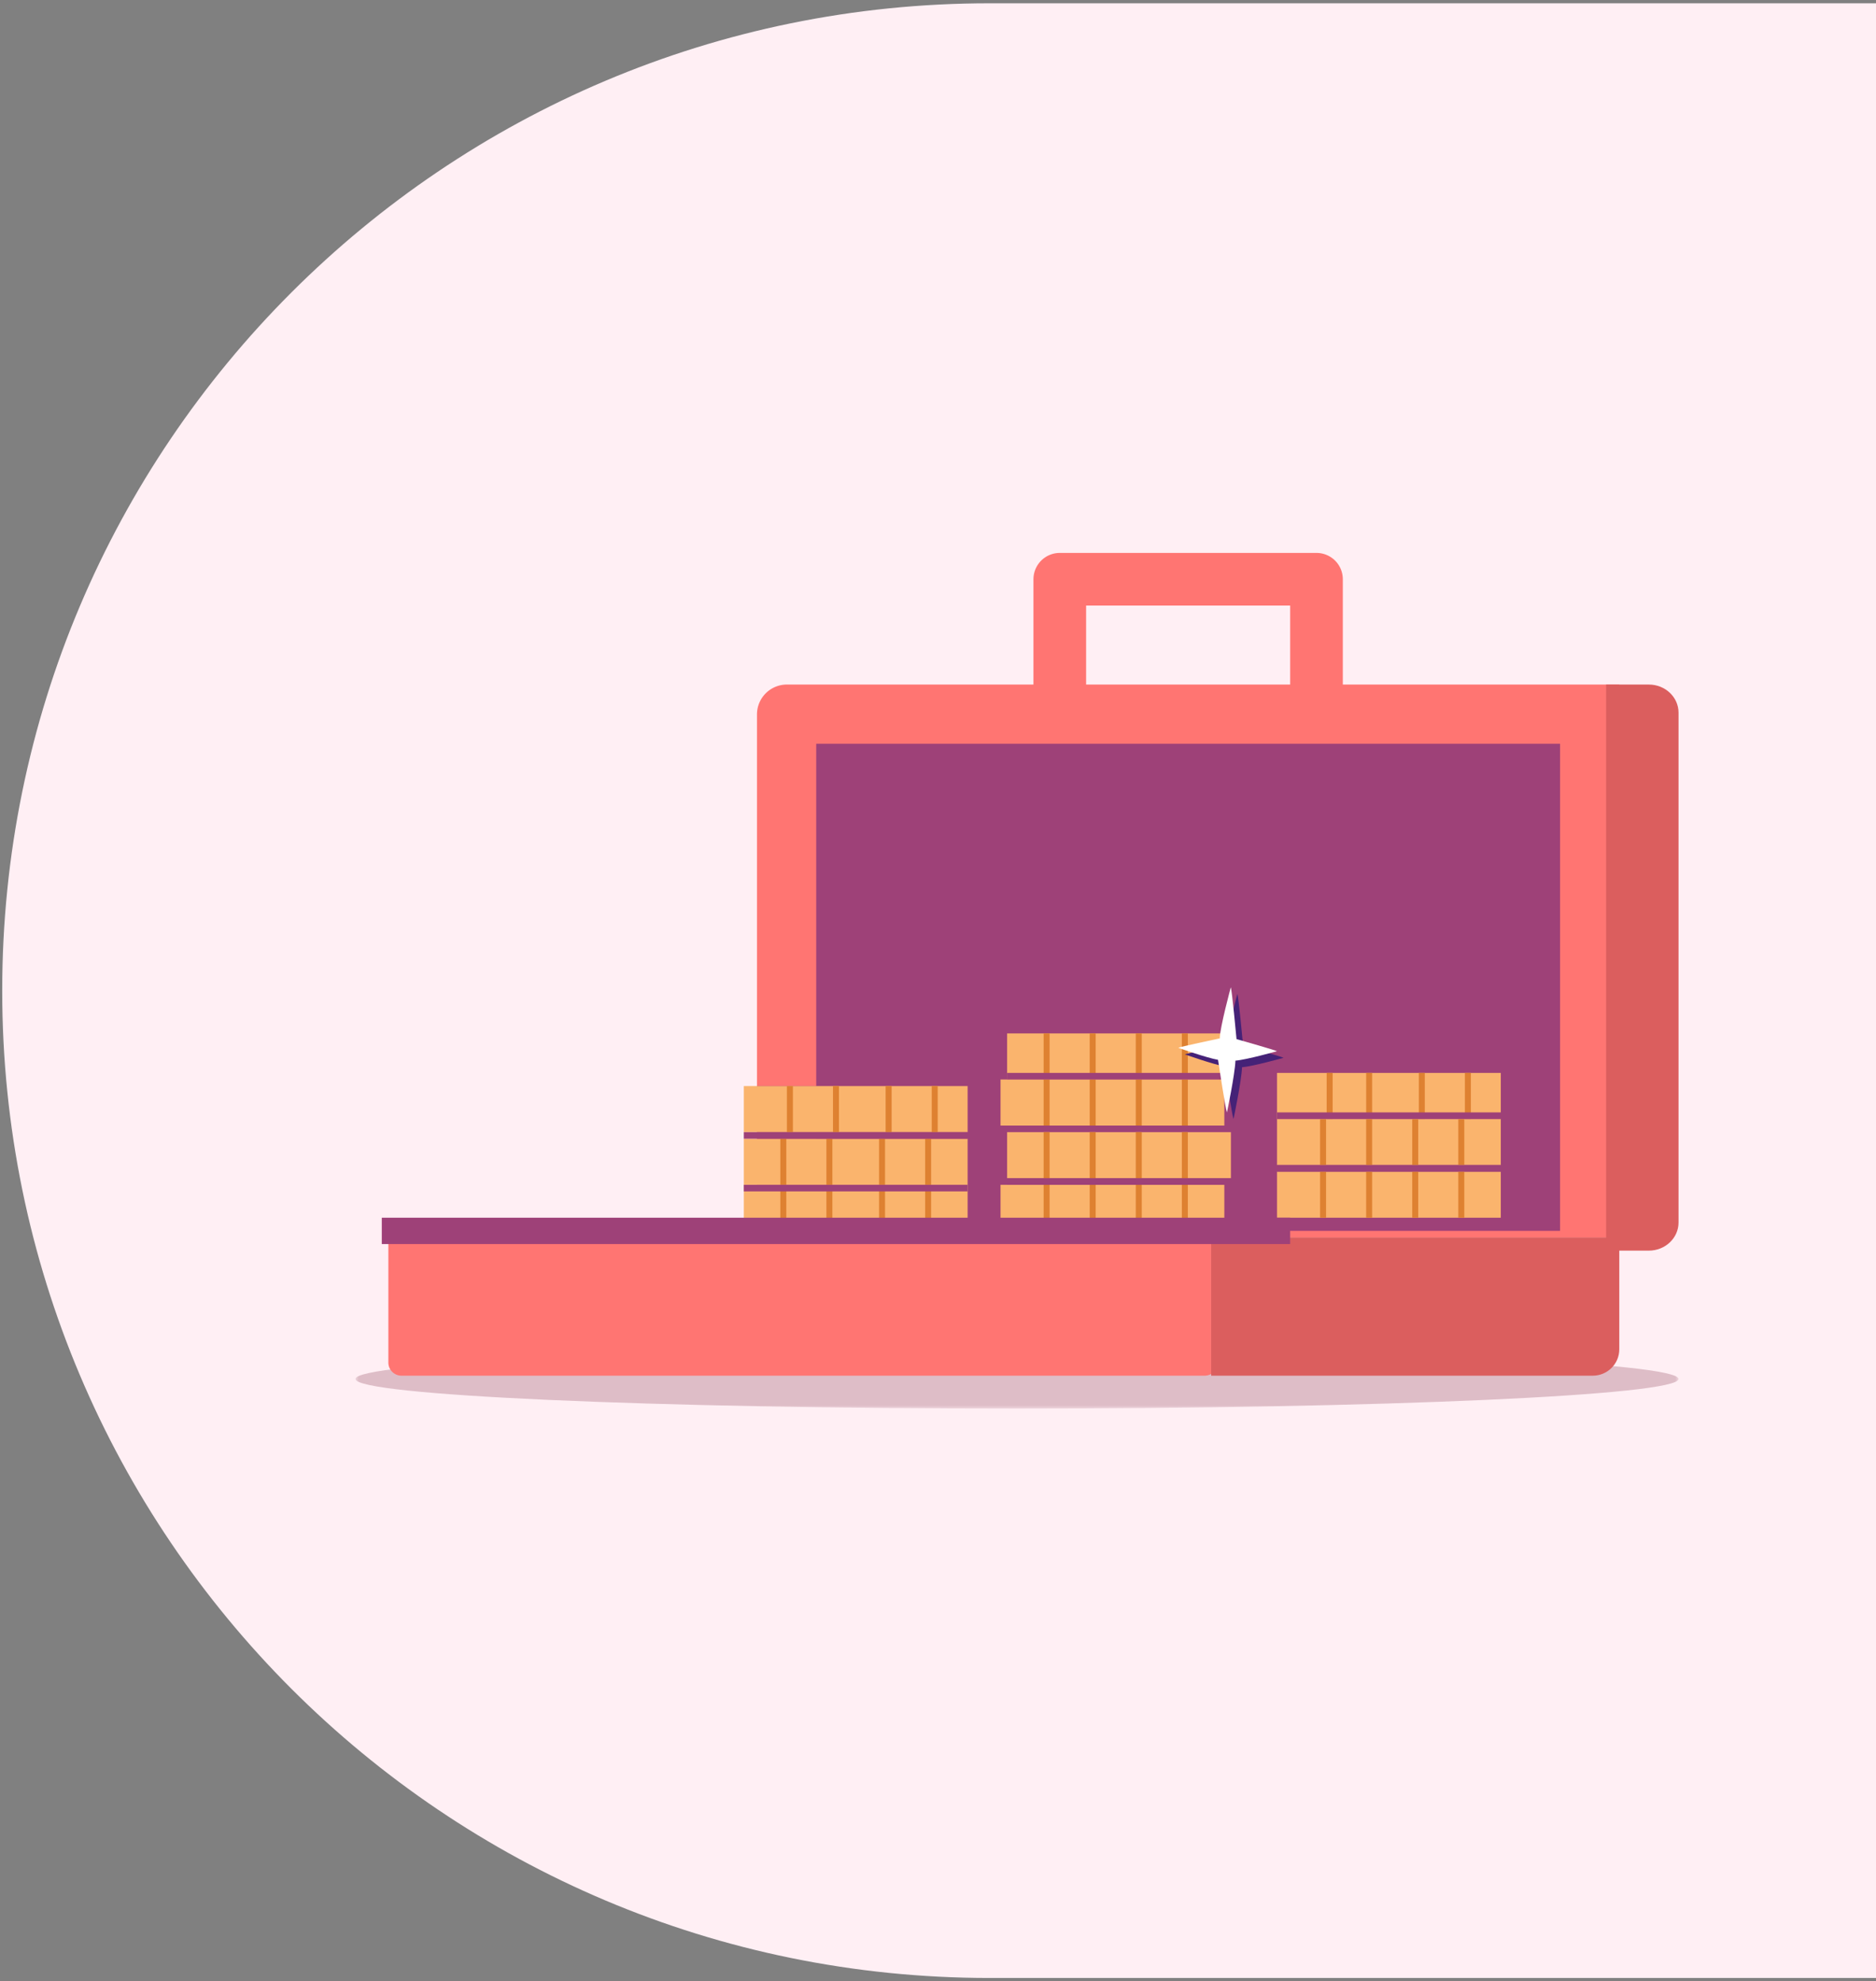 <svg xmlns="http://www.w3.org/2000/svg" xmlns:xlink="http://www.w3.org/1999/xlink" width="285" height="301"><rect width="100%" height="100%" fill="#808080" stroke="none"/><defs><path id="prefix__a" d="M0 0h201v9H0z"/></defs><g fill="none" fill-rule="evenodd"><path fill="#FFEFF4" d="M.336 150.5c0-82.843 67.157-150 150-150H285v300H150.336c-82.843 0-150-67.157-150-150z"/><g transform="translate(54 205)"><mask id="prefix__b" fill="#fff"><use xlink:href="#prefix__a"/></mask><path fill="#DEBDC7" d="M201 4.5C201 6.985 156.005 9 100.5 9S0 6.985 0 4.5 44.995 0 100.5 0 201 2.015 201 4.5" mask="url(#prefix__b)"/></g><path fill="#FF7572" d="M61.006 209h121.988a1.998 1.998 0 0 0 2.006-1.99V188H59v19.01c0 1.099.898 1.99 2.006 1.99M115 188h131v-84H119.54a4.539 4.539 0 0 0-4.54 4.538V188z"/><path fill="#9E4178" d="M124 187h113v-74H124z"/><path fill="#DB5E5E" d="M184 209h57.962c2.23 0 4.038-1.792 4.038-4.004V188h-62v21z"/><path fill="#DB5E5E" d="M244 190h6.49c2.49 0 4.51-1.91 4.51-4.267v-77.466c0-2.357-2.02-4.267-4.51-4.267H244v86z"/><path stroke="#FF7572" stroke-linecap="square" stroke-linejoin="round" stroke-width="8" d="M200 101V88h-39v13"/><path fill="#9E4178" d="M156 179h34v-7h-34z"/><path fill="#792C56" d="M161 172v7m8-7v7m7-7v7m9-7v7"/><path fill="#9E4178" d="M155 187h34v-7h-34z"/><path fill="#792C56" d="M161 180v7m8-7v7m7-7v7m9-7v7"/><path fill="#9E4178" d="M156 180h34v-1h-34zm-41 0h34v-7h-34z"/><path fill="#792C56" d="M122 173v7m7-7v7m7-7v7m7-7v7"/><path fill="#9E4178" d="M115 172h34v-7h-34zm8-7v7m7-7v7m7-7v7m7-7v7m-29 15h34v-7h-34z"/><path fill="#792C56" d="M122 180v7m7-7v7m7-7v7m7-7v7"/><path fill="#9E4178" d="M115 173h34v-1h-34zm0 8h34v-1h-34z"/><path fill="#FAB46D" d="M113 180h34v-7h-34zm81-3h34v-7h-34z"/><path stroke="#DE8131" stroke-width=".908" d="M119 173v7m82-10v7m-75-4v7m82-10v7m-74-4v7m81-10v7m-74-4v7m81-10v7"/><path fill="#FAB46D" d="M113 172h34v-7h-34zm81-2h34v-7h-34z"/><path stroke="#DE8131" stroke-width=".908" d="M120 165v7m82-9v7m-75-5v7m81-9v7m-73-5v7m81-9v7m-74-5v7m81-9v7"/><path fill="#FAB46D" d="M113 187h34v-7h-34zm81-2h34v-7h-34z"/><path stroke="#DE8131" stroke-width=".908" d="M119 180v7m82-9v7m-75-5v7m82-9v7m-74-5v7m81-9v7m-74-5v7m81-9v7"/><path fill="#9E4178" d="M113 173h34v-1h-34zm81-3h34v-1h-34zm-81 11h34v-1h-34zm81-3h34v-1h-34z"/><path fill="#FAB46D" d="M153 179h34v-7h-34z"/><path stroke="#DE8131" stroke-width=".908" d="M159 172v7m7-7v7m7-7v7m7-7v7"/><path fill="#FAB46D" d="M152 187h34v-7h-34z"/><path stroke="#DE8131" stroke-width=".908" d="M159 180v7m7-7v7m7-7v7m7-7v7"/><path fill="#9E4178" d="M153 180h34v-1h-34z"/><path fill="#FAB46D" d="M153 164h34v-7h-34z"/><path stroke="#DE8131" stroke-width=".908" d="M159 157v7m7-7v7m7-7v7m7-7v7"/><path fill="#FAB46D" d="M152 171h34v-7h-34z"/><path stroke="#DE8131" stroke-width=".908" d="M159 164v7m7-7v7m7-7v7m7-7v7"/><path fill="#9E4178" d="M153 164h34v-1h-34zm-95 25h138v-4H58z"/><path fill="#452277" d="M189.148 161.259h-.055l.055-.022v.022zM187.397 170s1.203-5.706 1.291-7.865c1.649-.12 6.312-1.433 6.312-1.433-.4-.202-5.213-1.57-6.147-1.835-.042-.45-.69-7.418-.873-7.867 0 0-1.637 6.033-1.675 7.735l.033.002-.025.017c-.782.166-5.892 1.25-6.313 1.429 0 0 4.285 1.524 6.042 1.83.198 1.312 1.152 7.562 1.355 7.987z"/><path fill="#FFF" d="M188.148 160.259h-.055l.055-.022v.022zm-1.75 8.741s1.202-5.706 1.29-7.865c1.649-.12 6.312-1.433 6.312-1.433-.4-.202-5.213-1.57-6.147-1.835-.042-.45-.69-7.418-.873-7.867 0 0-1.637 6.033-1.675 7.735l.033.002-.025.017c-.782.166-5.892 1.25-6.313 1.429 0 0 4.285 1.524 6.042 1.83.198 1.312 1.152 7.562 1.355 7.987z"/></g></svg>
